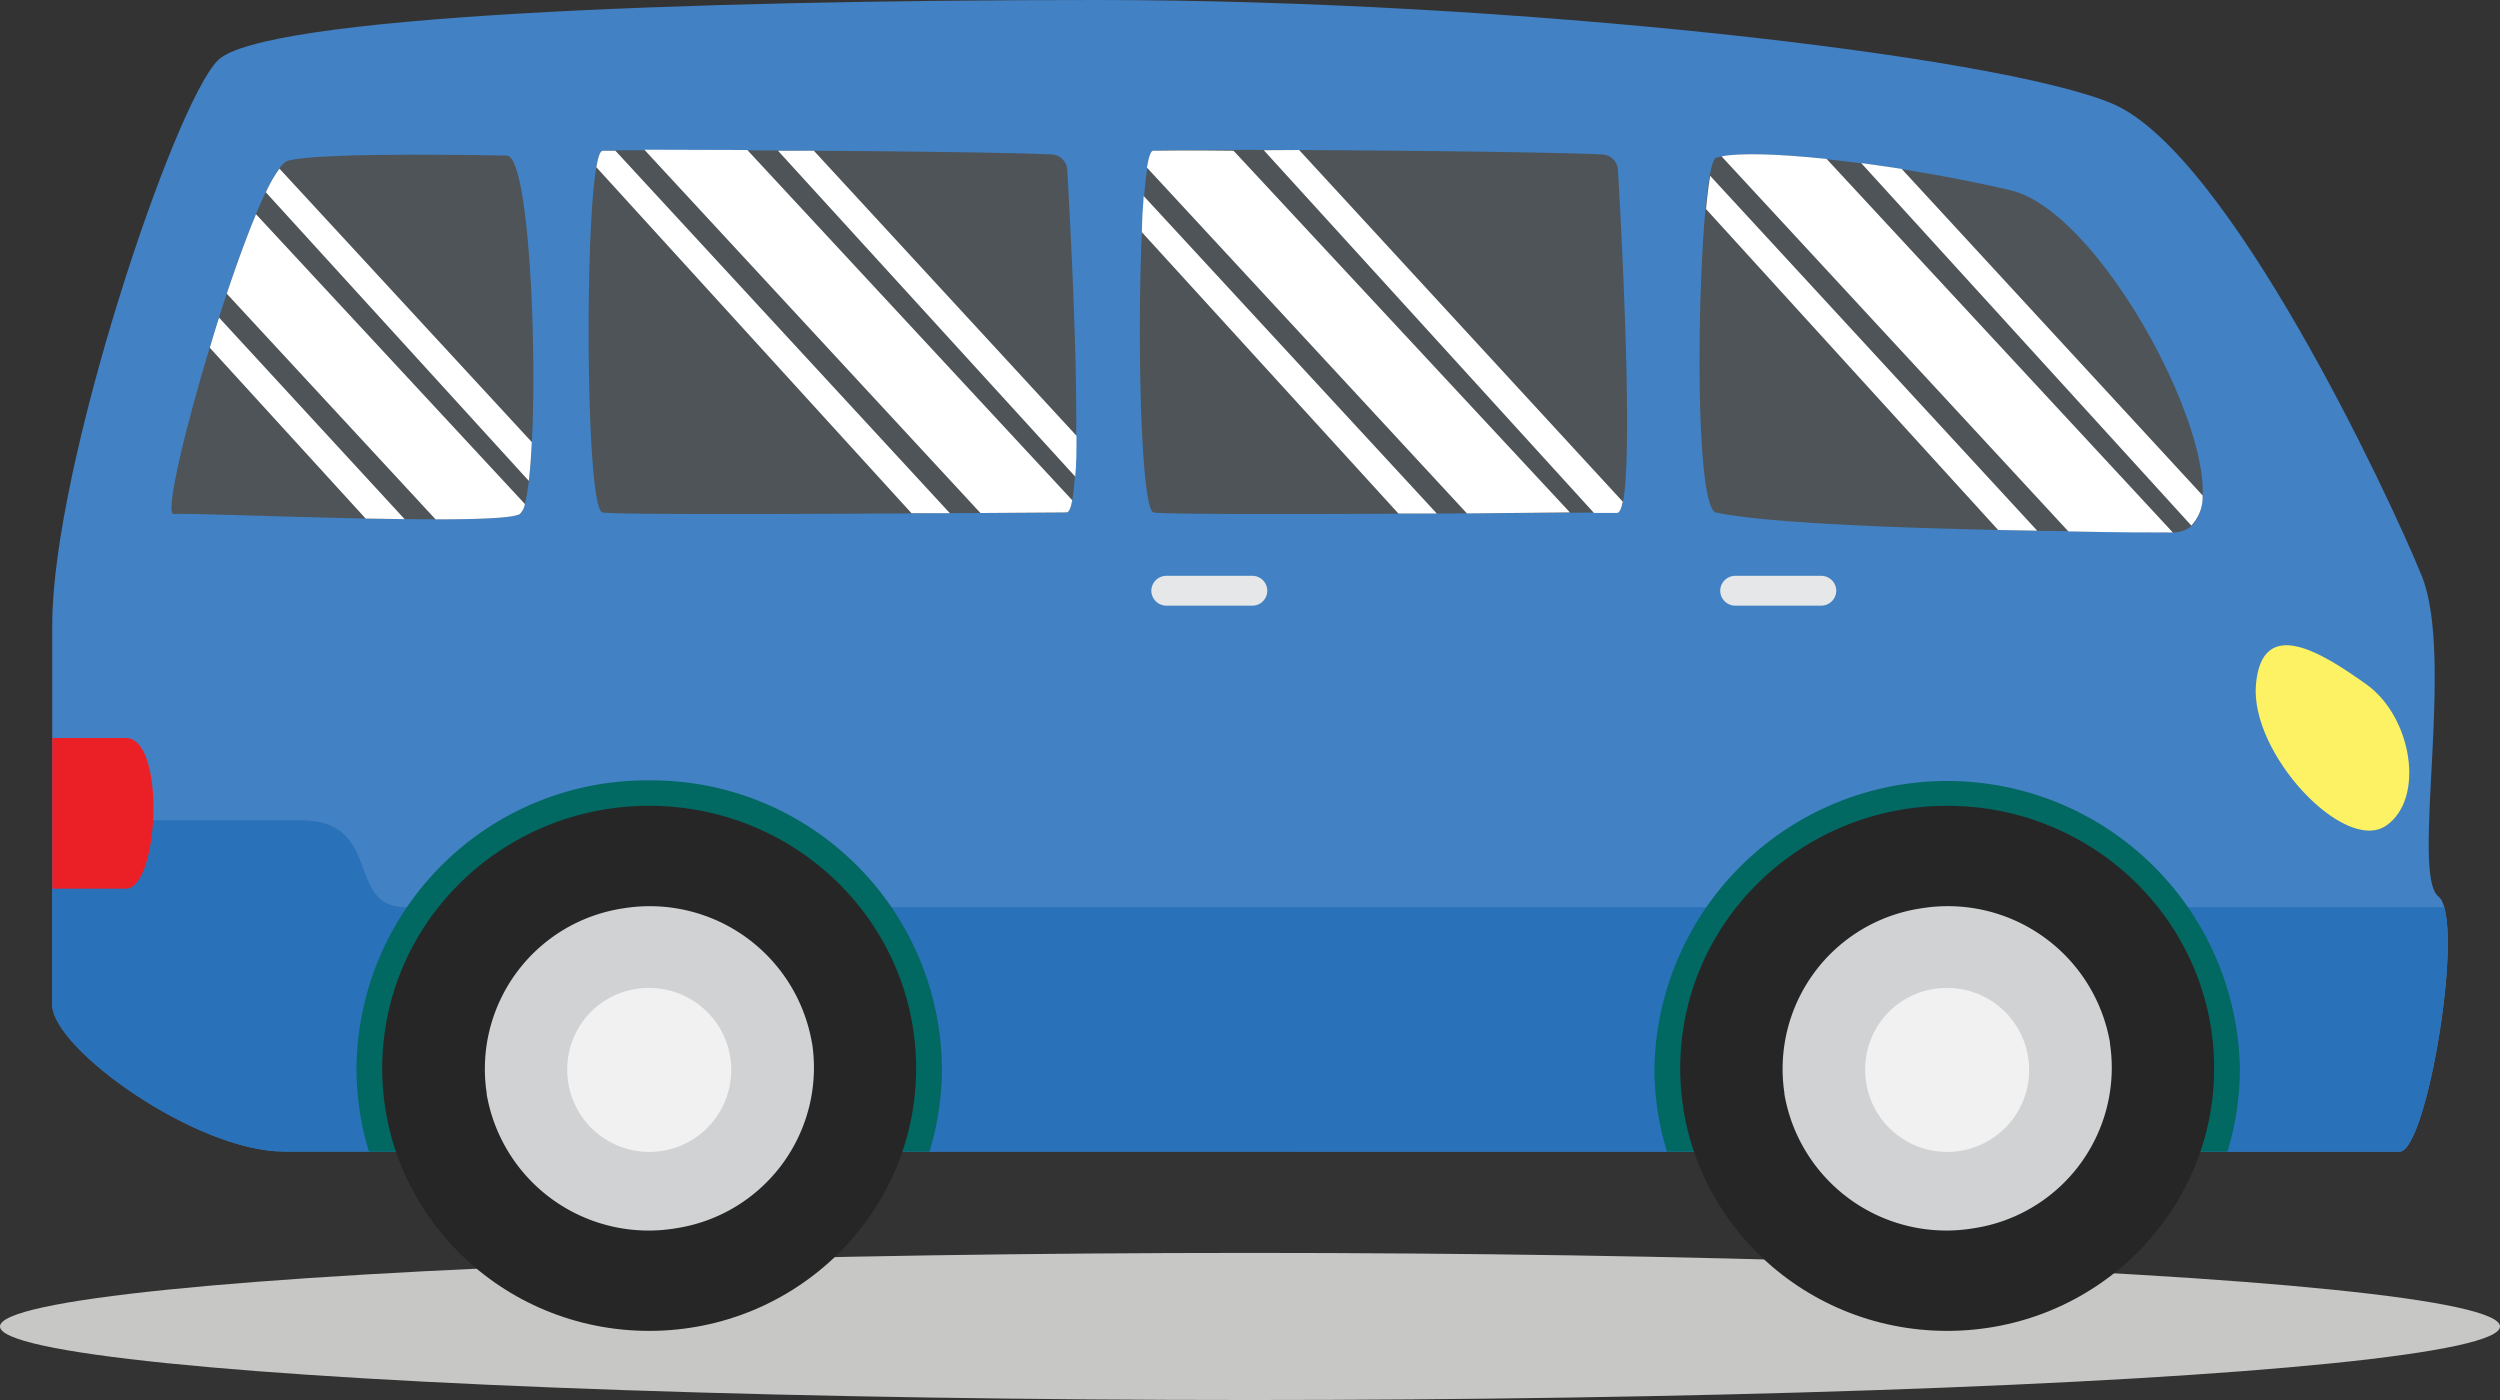 <svg xmlns="http://www.w3.org/2000/svg" viewBox="0 0 248.82 139.34"><rect x="0" y="0" width="248.82" height="139.34" fill="#333333" stroke="none"/><g id="Layer_2" data-name="Layer 2"><g id="Layer_1-2" data-name="Layer 1"><g id="Group_10180" data-name="Group 10180"><ellipse id="Ellipse_1699" data-name="Ellipse 1699" cx="124.41" cy="132.02" rx="124.41" ry="7.32" style="fill:#c7c7c6"/><g id="Group_10179" data-name="Group 10179"><g id="Group_10138" data-name="Group 10138"><path id="Path_17501" data-name="Path 17501" d="M182.21,114.62h56.62c2.75,0,6.6-23.25,3.85-25.41s1.65-23.79-1.65-31.9-19.29-42.17-30.81-47S150.53,0,109.2,0,26.09,1.62,21.69,6,5.2,46.5,5.2,62.17V100c0,4.33,14.29,14.6,23.08,14.6Z" style="fill:#4281c3"/><path id="Path_17502" data-name="Path 17502" d="M29.93,81.64c8.25,0,4.4,8.65,10.45,8.65H243.27c1.46,5.11-1.94,24.33-4.44,24.33H28.28c-8.8,0-23.08-10.27-23.08-14.6V81.64Z" style="fill:#2972b9"/><path id="Path_17503" data-name="Path 17503" d="M237.48,82.18c3.9-2.67,2.6-10.81-1.95-14.06s-10.39-6.85-11,0S233.31,85,237.48,82.18Z" style="fill:#fdf164"/><path id="Path_17504" data-name="Path 17504" d="M216.11,53c9.71.17-5.32-31.53-16-34.06s-25.75-4.35-29.31-3.24c-1.75.54-2.61,34.78,0,35.32C179.79,52.85,211.47,52.9,216.11,53Z" style="fill:#4e5457"/><path id="Path_17505" data-name="Path 17505" d="M159.43,15.37a1.63,1.63,0,0,1,1.6,1.54C161.42,23.53,162.88,51,161,51c-2.2,0-44.35.36-46.18,0s-1.83-35.87,0-36C116.44,14.79,151.46,15,159.43,15.37Z" style="fill:#4e5457"/><path id="Path_17506" data-name="Path 17506" d="M104.62,15.37a1.63,1.63,0,0,1,1.6,1.54c.39,6.62,1.85,34.09-.08,34.09-2.2,0-44.34.36-46.18,0s-1.83-35.87,0-36S96.65,15,104.62,15.37Z" style="fill:#4e5457"/><path id="Path_17507" data-name="Path 17507" d="M50.46,15.49c2.93.19,3.48,34.39,1.28,35.67s-32.62-.2-34.45,0S25.35,16.93,28.65,16,50.46,15.49,50.46,15.49Z" style="fill:#4e5457"/><path id="Path_17508" data-name="Path 17508" d="M172.72,60.28h8.53a1.5,1.5,0,0,0,1.51-1.48h0a1.5,1.5,0,0,0-1.51-1.49h-8.53a1.5,1.5,0,0,0-1.51,1.49h0A1.5,1.5,0,0,0,172.72,60.28Z" style="fill:#e6e7e8"/><path id="Path_17509" data-name="Path 17509" d="M116.1,60.28h8.52a1.49,1.49,0,0,0,1.51-1.48h0a1.49,1.49,0,0,0-1.51-1.49H116.1a1.5,1.5,0,0,0-1.51,1.49h0A1.5,1.5,0,0,0,116.1,60.28Z" style="fill:#e6e7e8"/><path id="Path_17510" data-name="Path 17510" d="M5.2,73.45h7.33c4,0,3.3,15,0,15H5.2Z" style="fill:#eb2027"/><g id="Group_10138-2" data-name="Group 10138-2"><path id="Path_17511" data-name="Path 17511" d="M200.16,18.92c8.36,2,19.43,22,19.06,30.4l-29.95-32.5C193,17.4,196.81,18.13,200.16,18.92Z" style="fill:none"/><path id="Path_17512" data-name="Path 17512" d="M185.24,16.23l32.86,36.1a2.76,2.76,0,0,1-1.84.64L181.8,15.82C182.91,15.94,184.06,16.08,185.24,16.23Z" style="fill:none"/><path id="Path_17513" data-name="Path 17513" d="M198.86,52.75c-10.6-.23-23-.7-28-1.75-2-.41-2-20.5-1.06-30.19Z" style="fill:none"/><path id="Path_17514" data-name="Path 17514" d="M170.85,15.68a4.4,4.4,0,0,1,.49-.12l34.52,37.31-3.1,0L170.21,17.5C170.4,16.42,170.62,15.75,170.85,15.68Z" style="fill:none"/><path id="Path_17515" data-name="Path 17515" d="M181.8,15.82,216.26,53h-.15c-1.4,0-5.28,0-10.25-.11L171.34,15.56C173.25,15.19,177.15,15.33,181.8,15.82Z" style="fill:#fff"/><path id="Path_17516" data-name="Path 17516" d="M170.21,17.5l32.55,35.32-3.89-.07L169.8,20.81C169.92,19.49,170.06,18.36,170.21,17.5Z" style="fill:#fff"/><path id="Path_17517" data-name="Path 17517" d="M189.27,16.81l29.95,32.5a4.13,4.13,0,0,1-1.12,3L185.24,16.23C186.56,16.41,187.91,16.6,189.27,16.81Z" style="fill:#fff"/></g><g id="Group_10139" data-name="Group 10139"><path id="Path_17518" data-name="Path 17518" d="M114.15,16.68,146,51.1H143l-29.12-31.6C113.92,18.38,114,17.43,114.15,16.68Z" style="fill:none"/><path id="Path_17519" data-name="Path 17519" d="M139.13,51.13c-11.5,0-23.4.06-24.36-.13-1.26-.25-1.65-17.35-1.17-27.91Z" style="fill:none"/><path id="Path_17520" data-name="Path 17520" d="M125.77,14.91,158.64,51l-2.39,0L122.73,14.9Z" style="fill:none"/><path id="Path_17521" data-name="Path 17521" d="M159.43,15.37a1.63,1.63,0,0,1,1.6,1.54c.34,5.83,1.52,27.77.48,33L129.3,14.93C140.46,15,154.7,15.16,159.43,15.37Z" style="fill:none"/><path id="Path_17522" data-name="Path 17522" d="M114.77,15c.47,0,3.57-.06,8,0L156.25,51,146,51.1,114.15,16.68C114.33,15.61,114.54,15,114.77,15Z" style="fill:#fff"/><path id="Path_17523" data-name="Path 17523" d="M113.83,19.51,143,51.11l-3.82,0-25.53-28C113.67,21.78,113.74,20.57,113.83,19.51Z" style="fill:#fff"/><path id="Path_17524" data-name="Path 17524" d="M129.3,14.93l32.21,35c-.14.72-.33,1.12-.56,1.12l-2.31,0-32.86-36.1Z" style="fill:#fff"/></g><g id="Group_10140" data-name="Group 10140"><path id="Path_17525" data-name="Path 17525" d="M77.43,15,107,47.41a21.12,21.12,0,0,1-.26,2.38L74.38,14.93Z" style="fill:none"/><path id="Path_17526" data-name="Path 17526" d="M90.72,51.1c-13,.07-29.62.13-30.75-.1-1.6-.31-1.8-27.3-.62-34.37Z" style="fill:none"/><path id="Path_17527" data-name="Path 17527" d="M104.63,15.37a1.65,1.65,0,0,1,1.6,1.54c.25,4.37,1,17.8.88,26.44L81,15C90.63,15.05,100.78,15.2,104.63,15.37Z" style="fill:none"/><path id="Path_17528" data-name="Path 17528" d="M64.13,14.9,97.58,51.06l-3,0L61.22,14.92Z" style="fill:none"/><path id="Path_17529" data-name="Path 17529" d="M74.38,14.93l32.34,34.86c-.14.78-.33,1.21-.57,1.21l-8.57.06L64.13,14.9Z" style="fill:#fff"/><path id="Path_17530" data-name="Path 17530" d="M60,15l1.25,0L94.54,51.08l-3.82,0L59.35,16.64C59.53,15.59,59.73,15,60,15Z" style="fill:#fff"/><path id="Path_17531" data-name="Path 17531" d="M81,15l26.14,28.37c0,1.53,0,2.91-.13,4.06L77.43,15Z" style="fill:#fff"/></g><g id="Group_10141" data-name="Group 10141"><path id="Path_17532" data-name="Path 17532" d="M22.57,29.23,43.35,51.69l-3.07,0L21.8,31.61C22.05,30.81,22.31,30,22.57,29.23Z" style="fill:none"/><path id="Path_17533" data-name="Path 17533" d="M28.65,16c3.3-.9,21.81-.54,21.81-.54,2.12.14,3,18.17,2.47,28.55L27.81,16.78A2,2,0,0,1,28.65,16Z" style="fill:none"/><path id="Path_17534" data-name="Path 17534" d="M36.39,51.61c-8.74-.17-18.11-.56-19.1-.45s1-8.1,3.59-16.6Z" style="fill:none"/><path id="Path_17535" data-name="Path 17535" d="M26.45,19.14,52.63,47.9a17.51,17.51,0,0,1-.39,2.26L25.48,21.32C25.82,20.52,26.14,19.79,26.45,19.14Z" style="fill:none"/><path id="Path_17536" data-name="Path 17536" d="M25.48,21.32,52.24,50.16a1.8,1.8,0,0,1-.5,1c-.68.4-4,.53-8.39.53L22.57,29.23C23.55,26.3,24.55,23.55,25.48,21.32Z" style="fill:#fff"/><path id="Path_17537" data-name="Path 17537" d="M21.8,31.61,40.27,51.67l-3.88-.06-15.51-17C21.18,33.58,21.48,32.6,21.8,31.61Z" style="fill:#fff"/><path id="Path_17538" data-name="Path 17538" d="M27.81,16.78,52.93,44c-.07,1.47-.17,2.77-.3,3.86L26.46,19.14A14.12,14.12,0,0,1,27.81,16.78Z" style="fill:#fff"/></g><path id="Path_17539" data-name="Path 17539" d="M165.91,114.62a28.09,28.09,0,0,1-1.25-8.29,29.14,29.14,0,0,1,58.27,0,28.08,28.08,0,0,1-1.24,8.29Z" style="fill:#016862"/><g id="Group_10142" data-name="Group 10142"><ellipse id="Ellipse_1694" data-name="Ellipse 1694" cx="193.8" cy="106.33" rx="26.57" ry="26.13" style="fill:#262626"/><path id="Path_17543" data-name="Path 17543" d="M210,103.75a16.38,16.38,0,0,0-18.82-13.34,16.16,16.16,0,0,0-13.58,18.39l0,.11a16.36,16.36,0,0,0,18.81,13.34A16.16,16.16,0,0,0,210,103.86Z" style="fill:#d0d2d3"/><path id="Path_17540" data-name="Path 17540" d="M185.64,106.33a8.16,8.16,0,1,0,8.29-8h-.13a8.09,8.09,0,0,0-8.16,8Z" style="fill:#f2f1f2"/></g><path id="Path_17541" data-name="Path 17541" d="M64.61,77.67a28.91,28.91,0,0,1,29.14,28.66,28.42,28.42,0,0,1-1.24,8.29H36.72a28.42,28.42,0,0,1-1.24-8.29A28.9,28.9,0,0,1,64.61,77.67Z" style="fill:#016862"/><g id="Group_10143" data-name="Group 10143"><ellipse id="Ellipse_1696" data-name="Ellipse 1696" cx="64.61" cy="106.33" rx="26.57" ry="26.13" style="fill:#262626"/><path id="Path_17544" data-name="Path 17544" d="M80.8,103.73A16.38,16.38,0,0,0,62,90.41a16.16,16.16,0,0,0-13.56,18.4l0,.11a16.36,16.36,0,0,0,18.82,13.33,16.17,16.17,0,0,0,13.57-18.4Z" style="fill:#d0d2d3"/><path id="Path_17542" data-name="Path 17542" d="M56.46,106.33a8.16,8.16,0,1,0,8.29-8h-.14A8.08,8.08,0,0,0,56.46,106.33Z" style="fill:#f2f1f2"/></g></g></g></g></g></g></svg>